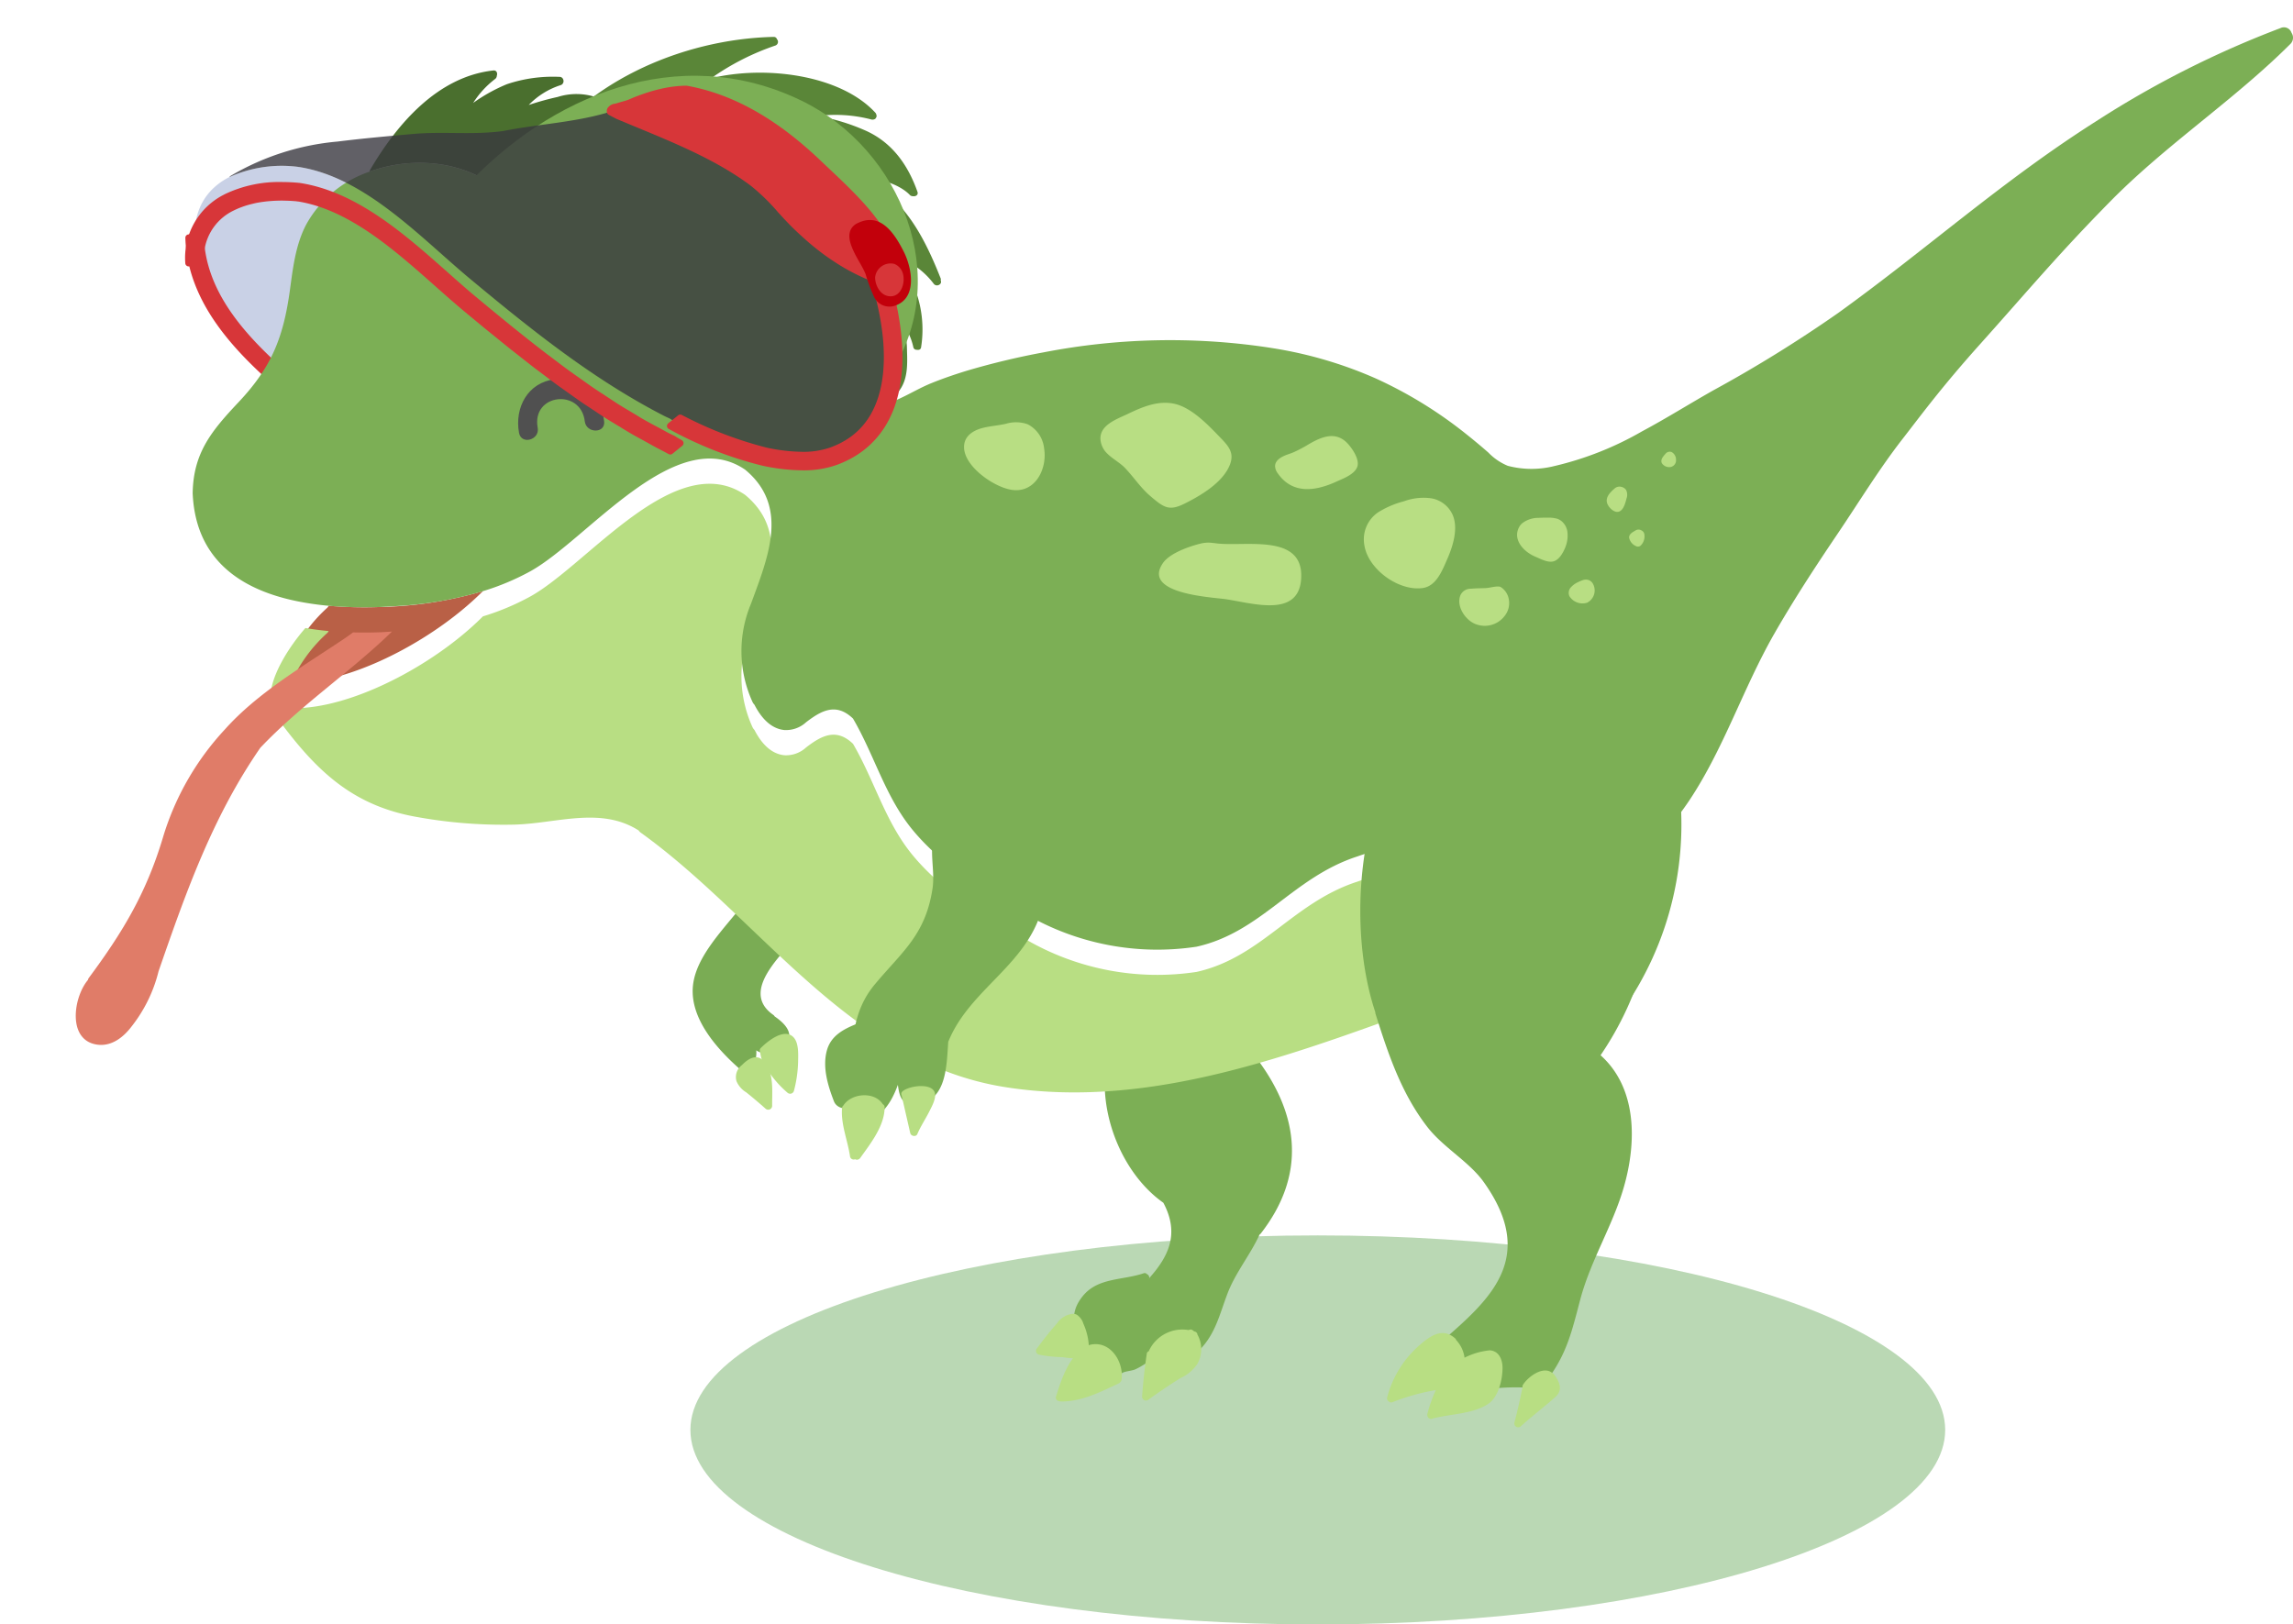 <svg xmlns="http://www.w3.org/2000/svg" xmlns:xlink="http://www.w3.org/1999/xlink" width="272.311" height="192.957" viewBox="0 0 272.311 192.957"><defs><style>.a{fill:#bad8b4;}.b{fill:#c9d1e6;}.c{fill:#d73639;}.d{fill:#7aac54;}.e{fill:#b8de83;}.f{fill:#7caf55;}.g{fill:#b96046;}.h{fill:none;}.i{fill:#4a6f2e;}.j{fill:#5a8638;}.k{fill:#e07c68;}.l{fill:#505050;}.m{fill:#393840;opacity:0.793;}.n{fill:#c2000b;}.o{filter:url(#o);}.p{filter:url(#m);}.q{filter:url(#k);}.r{filter:url(#i);}.s{filter:url(#g);}.t{filter:url(#e);}.u{filter:url(#c);}.v{filter:url(#a);}</style><filter id="a" x="120.335" y="110.443" width="42.088" height="61.909" filterUnits="userSpaceOnUse"><feOffset dy="1" input="SourceAlpha"/><feGaussianBlur stdDeviation="3" result="b"/><feFlood flood-opacity="0.161"/><feComposite operator="in" in2="b"/><feComposite in="SourceGraphic"/></filter><filter id="c" x="116.381" y="150.655" width="25.84" height="24.814" filterUnits="userSpaceOnUse"><feOffset dy="1" input="SourceAlpha"/><feGaussianBlur stdDeviation="3" result="d"/><feFlood flood-opacity="0.161"/><feComposite operator="in" in2="d"/><feComposite in="SourceGraphic"/></filter><filter id="e" x="23.109" y="48.466" width="178.546" height="90.293" filterUnits="userSpaceOnUse"><feOffset dy="3" input="SourceAlpha"/><feGaussianBlur stdDeviation="3" result="f"/><feFlood flood-opacity="0.161"/><feComposite operator="in" in2="f"/><feComposite in="SourceGraphic"/></filter><filter id="g" x="0" y="66.019" width="55.553" height="67.098" filterUnits="userSpaceOnUse"><feOffset dy="3" input="SourceAlpha"/><feGaussianBlur stdDeviation="3" result="h"/><feFlood flood-opacity="0.161"/><feComposite operator="in" in2="h"/><feComposite in="SourceGraphic"/></filter><filter id="i" x="45.84" y="0" width="72.156" height="54.03" filterUnits="userSpaceOnUse"><feOffset dx="3" dy="-6" input="SourceAlpha"/><feGaussianBlur stdDeviation="3" result="j"/><feFlood flood-opacity="0.161"/><feComposite operator="in" in2="j"/><feComposite in="SourceGraphic"/></filter><filter id="k" x="91.225" y="84.837" width="42.549" height="57.636" filterUnits="userSpaceOnUse"><feOffset dy="1" input="SourceAlpha"/><feGaussianBlur stdDeviation="3" result="l"/><feFlood flood-opacity="0.161"/><feComposite operator="in" in2="l"/><feComposite in="SourceGraphic"/></filter><filter id="m" x="155.54" y="65.869" width="53.135" height="66.882" filterUnits="userSpaceOnUse"><feOffset dx="3" dy="-6" input="SourceAlpha"/><feGaussianBlur stdDeviation="3" result="n"/><feFlood flood-opacity="0.161"/><feComposite operator="in" in2="n"/><feComposite in="SourceGraphic"/></filter><filter id="o" x="13.009" y="12.62" width="77.177" height="50.375" filterUnits="userSpaceOnUse"><feOffset dy="3" input="SourceAlpha"/><feGaussianBlur stdDeviation="3" result="p"/><feFlood flood-opacity="0.161"/><feComposite operator="in" in2="p"/><feComposite in="SourceGraphic"/></filter></defs><g transform="translate(9 3.25)"><path class="a" d="M74.508,0c41.15,0,74.508,10.345,74.508,23.105S115.658,46.211,74.508,46.211,0,35.866,0,23.105,33.359,0,74.508,0Z" transform="translate(72.99 143.496)"/><g transform="translate(13.012 16.474)"><path class="b" d="M314.906,557.493c-8.448-4.337-15.826-10.257-23.1-16.305-5.876-4.889-12.432-12.06-20.309-13.3a.426.426,0,0,0-.058,0,.4.4,0,0,0-.059-.018,15.094,15.094,0,0,0-8.188,1.21c-2.693,1.378-4.446,3.919-4.079,8,.684,7.621,6.862,13.262,12.337,17.841,11.277,9.433,31.213,13.854,43.352,3.421v.009l.23-.186.477-.386Z" transform="translate(-257.969 -527.771)"/><path class="c" d="M315.293,561.581l-1.359-.716a.4.4,0,0,0-.187-.047.4.4,0,0,0-.258.1c-4.368,3.692-10.15,5.643-16.718,5.643a40.868,40.868,0,0,1-25.067-9.191c-5.446-4.555-11.309-10.008-11.945-17.092-.028-.321-.031-.625-.031-.927a.4.4,0,0,0-.143-.305.4.4,0,0,0-.257-.094.418.418,0,0,0-.066,0l-1.419.238a.4.4,0,0,0-.333.4c.006.284.021.575.048.877.712,7.923,6.944,13.75,12.729,18.588a42.567,42.567,0,0,0,26.5,9.688,28.2,28.2,0,0,0,16.715-5.039.407.407,0,0,0,.144-.075l.609-.494c.19-.15.379-.3.561-.455l.542-.439a.4.4,0,0,0-.065-.665Z" transform="translate(-257.509 -531.065)"/></g><g transform="translate(73.259 101.604)"><path class="d" d="M82.259,96.52c-.017-.035,0-.072-.031-.1-1.393-1.684-3.43-2.535-5.175-3.78a.462.462,0,0,0-.835-.108c-2.125,3.7-7.091,7.578-7.589,11.929-.471,4.107,3.167,7.944,5.988,10.348a.468.468,0,0,0,.651,0,3.52,3.52,0,0,0,.875-2.594,1.993,1.993,0,0,0,1.642.281,3.176,3.176,0,0,0,2-1.107c.846-1.335-.39-2.471-1.467-3.212a.471.471,0,0,0-.147-.169c-4.511-3.138,2.309-8.206,4.151-10.953A.384.384,0,0,0,82.259,96.52Z" transform="translate(-68.587 -92.303)"/><path class="e" d="M76.972,102.518c-1.081-1.248-3.133.426-3.934,1.237a.4.4,0,0,0-.059.493,3.9,3.9,0,0,0,.844,2.068,12.678,12.678,0,0,0,2.386,2.734.466.466,0,0,0,.768-.2,14.806,14.806,0,0,0,.5-3.463C77.489,104.542,77.575,103.215,76.972,102.518Z" transform="translate(-64.955 -84.115)"/><path class="e" d="M74.771,104.117c-.866-1.035-1.917-.388-2.673.393a1.771,1.771,0,0,0-.643,1.916,2.839,2.839,0,0,0,1.153,1.32q1.172.94,2.294,1.939a.466.466,0,0,0,.785-.325C75.667,107.683,75.94,105.517,74.771,104.117Z" transform="translate(-66.248 -82.849)"/></g><g transform="translate(114.025 115.193)"><path class="f" d="M101.895,117.658a.357.357,0,0,0-.408-.108c-2.471.849-5.418.483-7.219,2.706-1.6,1.976-1.213,3.767.127,5.787a.471.471,0,0,0,.73.064.427.427,0,0,0,.428-.081,46.963,46.963,0,0,0,3.785-4.048,20.013,20.013,0,0,0,2.769-3.7A.441.441,0,0,0,101.895,117.658Z" transform="translate(-88.704 -84.747)"/><g class="v" transform="matrix(1, 0, 0, 1, -123.02, -118.44)"><path class="f" d="M114.016,105.861c-3.019-3.967-9.692-7.982-14.17-5.291a.9.9,0,0,0-1.186.278c-5.146,6.443-2.167,17.667,4.353,22.27,3.965,7.453-5.71,10.883-8.162,16.569-.007.018,0,.037-.011.055-.987.489-.844,2.258.46,2.173.6-.039.86.489,1.132.95a1.081,1.081,0,0,0,.136.151.953.953,0,0,0,1.48.37c.377-.278,1.184-.281,1.653-.491a9.335,9.335,0,0,0,1.8-1.123c.015-.013.02-.029.037-.042a1.188,1.188,0,0,0,.369-.357c.347-.518,1.232-.366,1.761-.366a12.361,12.361,0,0,1,2.34-.092,1.132,1.132,0,0,0,.664-.074,1.028,1.028,0,0,0,.722-.329c1.814-1.877,2.316-4.19,3.217-6.565.963-2.546,2.719-4.629,3.827-7.052a1.108,1.108,0,0,0,.136-.116C119.911,119.923,119.284,112.784,114.016,105.861Z" transform="translate(35.14 18.75)"/></g><path class="e" d="M104.2,121.782a.422.422,0,0,0-.281-.358c-.037-.013-.072-.015-.108-.026a1.884,1.884,0,0,0-.233-.175.412.412,0,0,0-.421.015,4.378,4.378,0,0,0-4.748,2.517.342.342,0,0,0-.23.292q-.378,2.54-.559,5.1a.461.461,0,0,0,.691.4c1.25-.9,2.519-1.761,3.82-2.581a4.835,4.835,0,0,0,2.044-1.688A3.548,3.548,0,0,0,104.2,121.782Z" transform="translate(-85.015 -81.689)"/><path class="e" d="M96.4,121.334a1.955,1.955,0,0,0-.783-1.07l-.013-.011-.011,0a.952.952,0,0,0-.577-.081,2.607,2.607,0,0,0-1.756,1.121c-.857.972-1.658,1.991-2.427,3.035a.461.461,0,0,0,.274.675,15.61,15.61,0,0,0,2.824.3,10.619,10.619,0,0,0,2.769.1.458.458,0,0,0,.322-.322A7.371,7.371,0,0,0,96.4,121.334Z" transform="translate(-90.763 -82.539)"/><g class="u" transform="matrix(1, 0, 0, 1, -123.02, -118.44)"><path class="e" d="M96.058,121.659a.373.373,0,0,0-.2.153c-2.156.761-3.212,4.109-3.794,5.984a.412.412,0,0,0,.392.541c.04.011.059.046.107.046,2.541.039,4.767-1.131,7.026-2.184.018-.009.015-.026.031-.037.053-.022.079-.085.118-.134s.068-.072.075-.118c.005-.018.024-.018.026-.039C100.178,123.711,98.514,121.042,96.058,121.659Z" transform="translate(33.34 37.09)"/></g></g><path class="g" d="M44.426,84.31a.516.516,0,0,0-.057.017l-.011,0c-1.579-.138-2.03-.393-1.734-2.024a8.881,8.881,0,0,1,.893-2.508,17.609,17.609,0,0,1,3.528-4.37A1.01,1.01,0,0,0,47.2,75.2a49.607,49.607,0,0,0,5.9.153,46.849,46.849,0,0,0,12.418-1.892C60.078,78.913,51.14,83.746,44.426,84.31Z" transform="translate(-17.166 -6.495)"/><path class="h" d="M43.518,79.791a8.881,8.881,0,0,0-.893,2.508c-.3,1.631.154,1.886,1.734,2.024l.011,0a.516.516,0,0,1,.057-.017c6.714-.564,15.652-5.4,21.092-10.848A46.849,46.849,0,0,1,53.1,75.354a49.607,49.607,0,0,1-5.9-.153,1.01,1.01,0,0,1-.153.221A17.609,17.609,0,0,0,43.518,79.791Z" transform="translate(-17.166 -6.495)"/><g class="t" transform="matrix(1, 0, 0, 1, -9, -3.25)"><path class="e" d="M200.834,114.295c-.86-.1-1.712-.21-2.531-.357a73.634,73.634,0,0,1-8.561-2.223,31.012,31.012,0,0,0-19.338.438c-7.664,2.48-11.405,9.015-19.108,10.725a31.049,31.049,0,0,1-20.281-3.868c-4.829-2.69-9.769-5.609-13.359-9.911-3.32-3.978-4.578-8.911-7.155-13.319-1.991-1.906-3.726-.984-5.576.439a3.516,3.516,0,0,1-2.588.921c-1.675-.173-2.807-1.574-3.546-3.011a1.2,1.2,0,0,1-.252-.381,14.538,14.538,0,0,1-.156-11.6c2-5.488,4.6-11.543-.693-15.933C89.46,60.6,79.024,74.468,72.205,78.268a29.509,29.509,0,0,1-5.655,2.377C61.111,86.1,52.173,90.929,45.459,91.494a.518.518,0,0,0-.057.017l-.011,0c-1.579-.138-2.03-.393-1.734-2.024a8.881,8.881,0,0,1,.893-2.508,17.609,17.609,0,0,1,3.528-4.37,1.011,1.011,0,0,0,.153-.221c-.932-.083-1.853-.206-2.761-.36-2.561,2.929-5.706,8.164-3.305,10.561a1.076,1.076,0,0,0,.2.445c4.348,5.864,8.565,9.953,15.924,11.363a57.7,57.7,0,0,0,11.87.987c5.043-.1,10.343-2.2,14.878.686a1.163,1.163,0,0,0,.226.243c14.31,10.271,24.8,27.364,43.382,30.261,17.92,2.794,35.572-4.482,52.112-10.392,7.616-2.866,14.979-6.589,21.1-11.826a1.079,1.079,0,0,1-.353.039C201.27,114.367,201.06,114.322,200.834,114.295Z" transform="translate(-9.2 -10.43)"/></g><path class="i" d="M62.749,53.732a42.752,42.752,0,0,1,4-2.588c.408-.233.822-.45,1.237-.669a8.965,8.965,0,0,1,2.156-3.327A11.508,11.508,0,0,1,74.9,44.014a.455.455,0,0,0,.336-.6c0-.015-.013-.024-.017-.039a.485.485,0,0,0-.489-.333,7.4,7.4,0,0,0-4.688-.072,32.607,32.607,0,0,0-3.429.952A9.136,9.136,0,0,1,70.4,41.565a.527.527,0,0,0,.2-.116.463.463,0,0,0,.044-.061.481.481,0,0,0,.1-.285l0-.02a.553.553,0,0,0-.116-.333l-.006-.006a.431.431,0,0,0-.347-.162l-.011,0a17.141,17.141,0,0,0-6.238.868,19.734,19.734,0,0,0-4.015,2.23,10.943,10.943,0,0,1,2.6-2.84.5.5,0,0,0,.208-.381c.107-.307-.011-.68-.415-.636-6.624.732-11.436,6.366-14.624,11.795a.516.516,0,0,0-.066.217C52.713,50.013,58.714,50.54,62.749,53.732Z" transform="translate(-12.82 -34.702)"/><path class="j" d="M87.325,51.227c9.5,4.605,15.31,15.352,13.4,25.274a11.049,11.049,0,0,1,.246,3,.406.406,0,0,0,.439.441.346.346,0,0,0,.4-.11c1.206-1.439,1.094-3.366,1.041-5.157a7.211,7.211,0,0,0-.908-3.452,7.216,7.216,0,0,1,1.667,3.291.38.38,0,0,0,.381.3.448.448,0,0,0,.164.011h.006a.336.336,0,0,0,.368-.3,13.483,13.483,0,0,0-.8-7.133,8.609,8.609,0,0,0-3.351-3.954,9.308,9.308,0,0,1,5.651,3.535c.336.443,1.063.051.827-.4a.341.341,0,0,0,.009-.211c-2.019-5.14-4.739-10.344-9.964-12.052,2.292-.011,5.006.752,6.329,2.153a.378.378,0,0,0,.221.094l.035.015a.361.361,0,0,0,.125.007c.3.029.616-.169.489-.528-1.151-3.263-3.076-5.94-6.284-7.324a24.611,24.611,0,0,0-5.563-1.682,16.906,16.906,0,0,1,6.443.434c.02.006.029-.009.048-.006a.367.367,0,0,0,.208-.029.35.35,0,0,0,.142-.068.438.438,0,0,0,.063-.09.466.466,0,0,0,.088-.182.417.417,0,0,0-.009-.134.374.374,0,0,0-.07-.2c-.013-.02,0-.042-.02-.063C94.965,42.1,85.9,41.013,79.593,42.565a29.864,29.864,0,0,1,7.637-3.89.463.463,0,0,0,.182-.752.38.38,0,0,0-.382-.272c-10.971.246-23.187,5.528-28.956,15.308C66.855,47.94,77.238,46.339,87.325,51.227Z" transform="translate(-4.144 -36.518)"/><g class="s" transform="matrix(1, 0, 0, 1, -9, -3.25)"><path class="k" d="M61.667,74.541c-.311.232-.693.511-1.206.853-4.767,3.19-10.174,6.359-14.023,10.679a32.568,32.568,0,0,0-7.28,12.6c-1.965,6.662-4.736,11.335-8.885,16.928a.4.4,0,0,0-.079.206c-1.741,2.053-2.48,7.126,1.018,7.688,1.754.281,3.19-.86,4.179-2.178a17.239,17.239,0,0,0,3.18-6.528c3.241-9.354,6.394-18.31,12.085-26.546,4.868-5.135,10.629-8.938,15.633-13.8-.54.029-1.081.074-1.62.09C63.682,74.563,62.676,74.567,61.667,74.541Z" transform="translate(-19.74 -2.42)"/></g><path class="f" d="M285.545,37.69a.946.946,0,0,0-1.318-.566.975.975,0,0,0-.094.035,116.021,116.021,0,0,0-21.88,11.084c-11.078,7.043-19.9,15.034-30.5,22.684A157.367,157.367,0,0,1,216.9,80.138c-2.853,1.609-5.624,3.357-8.517,4.9a38.166,38.166,0,0,1-10.359,4.1,11.092,11.092,0,0,1-5.557-.022,6.822,6.822,0,0,1-2.314-1.581q-1.257-1.1-2.566-2.142a50.952,50.952,0,0,0-10.773-6.644A49.334,49.334,0,0,0,164.282,75.1c-.186-.029-.37-.059-.555-.086a78.753,78.753,0,0,0-26.4.627,89.478,89.478,0,0,0-8.982,2.145c-1.452.439-2.89.93-4.3,1.5-1.353.544-2.579,1.291-3.907,1.89-1.017.461-1.412.539-2.059-.392a1.226,1.226,0,0,0-.142-.136,19.652,19.652,0,0,0,1.046-3.622c1.908-9.922-3.9-20.669-13.4-25.274-9.618-4.66-19.5-3.414-28.015,1.063-.415.219-.829.436-1.237.669a42.753,42.753,0,0,0-4,2.588c-4.035-3.191-10.036-3.719-15.025-1.9A13.549,13.549,0,0,0,49.747,60.5c-1.27,2.454-1.552,5.168-1.927,7.859-.783,5.631-2.221,9.093-6.072,13.188-3.2,3.4-5.385,6.013-5.46,10.824.358,8.37,6.372,11.824,13.391,13.012.908.154,1.829.278,2.761.36.961.086,1.932.138,2.9.162,1.009.026,2.015.022,3-.009.539-.017,1.079-.061,1.62-.09a44.886,44.886,0,0,0,10.8-1.8,29.507,29.507,0,0,0,5.655-2.377c6.819-3.8,17.255-17.669,25.483-12.054,5.3,4.39,2.693,10.446.693,15.933a14.538,14.538,0,0,0,.156,11.6,1.205,1.205,0,0,0,.252.381c.739,1.438,1.871,2.838,3.546,3.011a3.516,3.516,0,0,0,2.588-.921c1.849-1.423,3.585-2.346,5.576-.439,2.577,4.408,3.835,9.341,7.155,13.319,3.59,4.3,8.53,7.221,13.359,9.911a31.048,31.048,0,0,0,20.281,3.868c7.7-1.71,11.444-8.245,19.108-10.725a31.012,31.012,0,0,1,19.338-.438,73.626,73.626,0,0,0,8.561,2.223c.82.147,1.671.256,2.531.357.226.028.436.072.667.1a1.08,1.08,0,0,0,.353-.039c.228-.195.454-.4.678-.6a42.727,42.727,0,0,0,7.247-8.194c4.129-6.181,6.436-13.405,10.12-19.843,2.333-4.072,4.9-8,7.53-11.891,2.559-3.787,4.934-7.7,7.745-11.306,2.186-2.809,4.561-6.065,9.124-11.159,5.984-6.682,9.218-10.609,15.486-16.987,5.993-6.1,13.084-10.944,19.343-16.74.695-.643,1.379-1.3,2.048-1.965A1.037,1.037,0,0,0,285.545,37.69Z" transform="translate(-22.407 -37.035)"/><g class="r" transform="matrix(1, 0, 0, 1, -9, -3.25)"><path class="f" d="M92.382,46.386c-14.654-7.1-29.952-.546-40.027,10.354-1,1.085.618,2.713,1.625,1.625.1-.114.211-.217.318-.329l46.492,19.873c-.6,1.177,1.245,2.2,2.039,1.028C110.476,67.591,104.291,52.156,92.382,46.386Z" transform="translate(-0.2 -28.43)"/></g><g transform="translate(105.488 44.595)"><path class="e" d="M95.62,65.608a3.618,3.618,0,0,0-1.956-2.824,4.155,4.155,0,0,0-2.594-.048c-.866.195-1.754.254-2.616.458-1.309.311-2.489,1.068-2.318,2.576.25,2.215,3.642,4.535,5.692,4.815C94.625,70.965,96.041,68.012,95.62,65.608Z" transform="translate(-86.119 -60.237)"/><path class="e" d="M126.591,68.838a3.666,3.666,0,0,0-1.112-.121c-.37,0-.737,0-1.1.022a3.126,3.126,0,0,0-1.962.671,1.719,1.719,0,0,0-.357.48c-.759,1.519.66,2.916,1.919,3.443.631.265,1.522.774,2.224.563.653-.2,1.1-1.009,1.34-1.583a3.682,3.682,0,0,0,.272-1.962,1.977,1.977,0,0,0-.7-1.232A1.619,1.619,0,0,0,126.591,68.838Z" transform="translate(-56.169 -55.07)"/><path class="e" d="M123.017,73.218a.769.769,0,0,0-.268-.055c-.491-.013-1.046.171-1.552.191-.566.022-1.132.017-1.7.075a1.331,1.331,0,0,0-1.252.772c-.506,1.256.5,2.807,1.609,3.344a2.968,2.968,0,0,0,3.611-.847,2.447,2.447,0,0,0,.529-2A2.155,2.155,0,0,0,123.017,73.218Z" transform="translate(-59.296 -51.341)"/><path class="e" d="M116.784,67.824l-.175.053a10.9,10.9,0,0,0-2.978,1.291,3.882,3.882,0,0,0-1.614,3.976c.471,2.794,4.061,5.414,6.916,5.013,1.618-.228,2.327-2.1,2.9-3.407.671-1.518,1.375-3.708.631-5.335a3.4,3.4,0,0,0-2.517-1.916A6.708,6.708,0,0,0,116.784,67.824Z" transform="translate(-64.462 -56.153)"/><path class="e" d="M105.246,70.373c-.018,0-.028.011-.044.009a3.752,3.752,0,0,0-1.46.039c-1.313.309-3.715,1.123-4.55,2.322-2.568,3.7,5.857,4.063,7.488,4.309,3.318.5,8.879,2.287,8.929-2.767C115.66,69.084,108.456,70.934,105.246,70.373Z" transform="translate(-75.564 -53.717)"/><path class="e" d="M108.489,65.329c-.2.09-.412.171-.625.243-.658.222-1.66.627-1.653,1.463a1.564,1.564,0,0,0,.331.847c1.78,2.542,4.546,2.072,6.945.974.794-.364,2.215-.87,2.5-1.809.261-.857-.6-2.11-1.132-2.693-1.417-1.548-3.1-.844-4.657.064A16.092,16.092,0,0,1,108.489,65.329Z" transform="translate(-69.275 -59.489)"/><path class="e" d="M104.908,73.276c1.91-.949,4.605-2.524,5.412-4.673.564-1.5-.325-2.314-1.348-3.377-1.349-1.4-3.272-3.383-5.263-3.816-1.96-.426-3.839.392-5.57,1.223-1.274.61-3.386,1.313-3.2,3.1a2.684,2.684,0,0,0,.318.971c.487.921,1.844,1.561,2.541,2.281,1.083,1.12,1.875,2.383,3.072,3.4C102.452,73.73,103.066,74.19,104.908,73.276Z" transform="translate(-78.732 -61.292)"/><path class="e" d="M126.327,73a2.619,2.619,0,0,0-.9.647.977.977,0,0,0-.164,1.041,1.834,1.834,0,0,0,2.1.776,1.634,1.634,0,0,0,.673-2.287.933.933,0,0,0-.772-.46,1.271,1.271,0,0,0-.461.081A5.2,5.2,0,0,0,126.327,73Z" transform="translate(-53.371 -51.716)"/><path class="e" d="M129.442,66.756a.88.88,0,0,0-.82.131c-.494.425-1.162,1.029-.945,1.765.142.483.772,1.143,1.316,1.05.632-.108.859-1.075.993-1.585a1.273,1.273,0,0,0-.048-1.006A.867.867,0,0,0,129.442,66.756Z" transform="translate(-51.313 -56.75)"/><path class="e" d="M130.559,69.589a.674.674,0,0,0-.654-.035c-.325.2-.827.419-.825.879a1.409,1.409,0,0,0,.825,1.02.49.49,0,0,0,.557-.072,1.54,1.54,0,0,0,.432-1.344A.608.608,0,0,0,130.559,69.589Z" transform="translate(-50.103 -54.425)"/><path class="e" d="M132.4,64.5a.575.575,0,0,0-.125-.037.631.631,0,0,0-.566.173c-.27.313-.7.728-.487,1.177a1.047,1.047,0,0,0,1.006.461.8.8,0,0,0,.676-.849A1.027,1.027,0,0,0,132.4,64.5Z" transform="translate(-48.353 -58.64)"/></g><g transform="translate(88.996 89.587)"><path class="f" d="M80.917,101.457c-1.583.627-3.094,1.412-3.572,3.184-.542,2.006.13,4.171.847,6.033.368.956,1.967,1.219,2.215,0,.4-1.945.559-4.269,1.4-6.074a1.135,1.135,0,0,0-.05-1.077C82.781,102.825,82.2,100.95,80.917,101.457Z" transform="translate(-77.148 -72.684)"/><g class="q" transform="matrix(1, 0, 0, 1, -98, -92.84)"><path class="f" d="M101.4,88.632c-3.224-4.815-10.49-3.241-12.288,2.331-.658,2.039.092,4.407-.219,6.484-.831,5.567-3.664,7.572-6.875,11.436-3.748,4.506-2.129,9.729-3.62,15.064a1.044,1.044,0,0,0,.066.754.677.677,0,0,0,.026.064,1.184,1.184,0,0,0,.066.116.959.959,0,0,0,.952.52c3-.165,4.364-2.142,5.265-4.6.193,1.384.452,2.449,2.138,2.307,3.69-.309,3.64-4.629,3.844-7.42,2.577-6.4,9.661-9.2,11.271-16.35C102.812,95.867,103.793,91.4,101.4,88.632Z" transform="translate(21.86 7.07)"/></g><g transform="translate(1.982 36.171)"><path class="e" d="M86.044,106.236c-.368-1.241-3.142-.818-3.853-.151a.375.375,0,0,0-.074.472c0,.011-.007.017-.006.026q.507,2.225,1.017,4.451c.081.358.682.48.84.11.406-.956.989-1.811,1.45-2.737C85.7,107.847,86.235,106.88,86.044,106.236Z" transform="translate(-75.006 -105.442)"/><path class="e" d="M83.085,107.1c-.974-1.535-3.686-1.331-4.66.12l-.009.022a.432.432,0,0,0-.167.3c-.171,1.932.686,3.9.952,5.795a.437.437,0,0,0,.592.3.476.476,0,0,0,.61-.145c1.228-1.728,2.894-3.805,2.9-6.019A.379.379,0,0,0,83.085,107.1Z" transform="translate(-78.226 -104.946)"/></g></g><g transform="translate(152.54 77.618)"><path class="f" d="M140.25,123.735a37.987,37.987,0,0,0,6.51-24c-.518-8-2.256-17.81-11.163-19.878-22.005-5.109-27.138,23.671-22.1,38.755a1.22,1.22,0,0,0,.018.178c1.511,4.783,3.059,9.451,6.162,13.461,1.89,2.441,4.973,4.125,6.7,6.55,6.273,8.791.947,13.736-4.493,18.492a1.033,1.033,0,0,0-.316.5,1,1,0,0,0-.393,1.188c.436,1.386.914,2.752,1.438,4.109a1.179,1.179,0,0,0,1.412.8,27.1,27.1,0,0,1,8.547-.6.935.935,0,0,0,1.05-.745,1.249,1.249,0,0,0,.342-.309c2.34-3.158,2.9-5.826,3.884-9.523,1.232-4.625,3.833-8.712,5.155-13.282C144.545,134.1,144.613,127.638,140.25,123.735Z" transform="translate(-111.71 -79.256)"/><g class="p" transform="matrix(1, 0, 0, 1, -161.54, -80.87)"><path class="f" d="M146.763,99.734c-.518-8-2.256-17.81-11.163-19.878-22.3-5.177-27.28,24.45-21.9,39.356a1.2,1.2,0,0,0,2.208.1l19.468,7.239c-.336,1.05,1.013,2.191,1.86,1.2A38.425,38.425,0,0,0,146.763,99.734Z" transform="translate(49.83 1.61)"/></g><path class="e" d="M126.388,124.276a.461.461,0,0,0-.206-.156c-1.077-.91-2.906.445-3.509,1.438a.363.363,0,0,0-.031.224c-.274,1.416-.59,2.818-.96,4.212a.463.463,0,0,0,.768.447c1.325-1.211,2.763-2.287,4.1-3.478C127.482,126.131,127.037,125.17,126.388,124.276Z" transform="translate(-103.372 -41.895)"/><path class="e" d="M125.636,123.452a8.54,8.54,0,0,0-2.987.873,3.779,3.779,0,0,0-1.007-2.107c-.024-.044-.013-.094-.057-.134-1.48-1.39-2.943-.408-4.23.71a12.38,12.38,0,0,0-3.9,6.267.435.435,0,0,0,.059.347,1.631,1.631,0,0,0,.276.211.461.461,0,0,0,.34-.02h0a24.966,24.966,0,0,1,5.032-1.41l.075-.018a17.362,17.362,0,0,0-.98,2.732.36.36,0,0,0-.018.059c-.005.026-.018.057-.024.083s.015.051.013.083a.446.446,0,0,0,.029.176.386.386,0,0,0,.119.173.36.36,0,0,0,.077.053.443.443,0,0,0,.454.011c2.094-.548,4.706-.507,6.552-1.726,1.215-.8,1.693-2.875,1.7-4.236C127.171,124.57,126.748,123.517,125.636,123.452Z" transform="translate(-110.263 -43.923)"/></g><path class="l" d="M59.636,65.552c-.745-4.044,5.127-4.712,5.592-.765.171,1.452,2.471,1.469,2.3,0-.351-2.98-2.7-5.374-5.848-5-3.232.384-4.809,3.379-4.26,6.375.268,1.452,2.482.836,2.217-.612Z" transform="translate(-4.781 -17.991)"/><g transform="translate(13.009 6.926)"><g transform="translate(0 0)"><path class="m" d="M343.7,546.079c-.023-.35-.053-.7-.089-1.049s-.08-.7-.128-1.044-.1-.69-.164-1.035-.126-.681-.2-1.02-.145-.668-.224-1-.162-.652-.249-.975-.175-.632-.269-.946c-.049-.163-.1-.324-.153-.486-.044-.142-.087-.284-.133-.426-.016-.049-.032-.1-.051-.155a.509.509,0,0,0-.1-.173.461.461,0,0,0-.188-.114c-.269-.112-.539-.219-.806-.334q-.347-.15-.689-.312-.678-.321-1.334-.684t-1.281-.762q-.627-.4-1.231-.834t-1.186-.9q-.585-.468-1.147-.963t-1.111-1.02q-.183-.175-.365-.353c-1.706-1.672-3.158-3.627-5.073-5.072-4.8-3.623-10.879-5.835-16.375-8.163a.466.466,0,0,0-.525.111c-.246.081-.5.145-.742.219-4.06,1.2-8.308,1.386-12.457,2.208-3.522.489-7.049.033-10.579.34-3.011.262-6.078.535-9.076.91a30.193,30.193,0,0,0-12.716,4.082.449.449,0,0,0-.14.138,15.1,15.1,0,0,1,8.188-1.209.386.386,0,0,1,.059.018.4.4,0,0,1,.058,0c7.877,1.242,14.432,8.412,20.309,13.3,7.269,6.048,14.647,11.968,23.1,16.3l.607.284s3.486,2.382,11.189,4.5c2.8.585,5.775.846,8.218-.044.36-.13.714-.279,1.059-.444a10.576,10.576,0,0,0,.96-.519,10.111,10.111,0,0,0,.863-.589,9.472,9.472,0,0,0,.77-.655,9.315,9.315,0,0,0,.682-.715,9.7,9.7,0,0,0,.6-.77q.277-.4.516-.82t.438-.866q.2-.445.364-.906t.294-.942c.088-.321.164-.645.229-.972s.121-.663.166-1,.081-.678.108-1.018.044-.688.052-1.033.01-.7,0-1.043S343.722,546.429,343.7,546.079Z" transform="translate(-259.69 -515.409)"/><path class="c" d="M351.707,559.925a23.359,23.359,0,0,1-4.778-.556A45.59,45.59,0,0,1,335.814,555a.4.4,0,0,1-.047-.654l1.177-.954a.4.4,0,0,1,.446-.038,46.094,46.094,0,0,0,10.057,3.873,21.266,21.266,0,0,0,4.251.5,9.662,9.662,0,0,0,3.3-.511c.333-.121.656-.257.961-.4s.586-.3.864-.466a9.042,9.042,0,0,0,.766-.523,8.59,8.59,0,0,0,.681-.579,8.271,8.271,0,0,0,.6-.631,8.534,8.534,0,0,0,.53-.684q.247-.353.458-.73c.145-.255.274-.515.394-.78s.231-.544.331-.822.19-.57.269-.862.15-.6.211-.9.112-.618.154-.928.077-.636.1-.956.042-.651.05-.976.008-.661,0-.992-.022-.669-.042-1-.051-.671-.085-1.006-.078-.669-.125-1-.1-.669-.158-1-.122-.658-.189-.986-.141-.648-.218-.97-.156-.628-.24-.942-.171-.616-.261-.92l-.236-.75s-.41-.169-.571-.238q-.368-.16-.727-.329c-.47-.223-.94-.464-1.4-.716-.439-.243-.89-.511-1.338-.8s-.864-.567-1.284-.867-.83-.615-1.232-.937-.8-.654-1.186-1-.769-.693-1.144-1.049l-.373-.362c-.628-.616-1.22-1.265-1.792-1.892a23.843,23.843,0,0,0-3.175-3.088c-3.946-2.976-8.822-4.993-13.537-6.943l-.194-.08q-1.143-.473-2.263-.943l-.9-.473a.4.4,0,0,1-.187-.209.706.706,0,0,1,.051-.583,1.209,1.209,0,0,1,.89-.528,3.117,3.117,0,0,0,.352-.1l.418-.123.463-.131a5.318,5.318,0,0,0,.68-.26c.128-.055.256-.111.385-.162q.54-.211,1.086-.4a19.081,19.081,0,0,1,2.457-.678,14.359,14.359,0,0,1,2.569-.286h0a.743.743,0,0,1,.193.024l.038,0c5.417,1.006,10.583,3.921,15.808,8.911.343.327.693.658,1.048.992,3.723,3.512,7.942,7.492,8.632,12.764a.775.775,0,0,1-.116.534.871.871,0,0,1-.839.659.9.9,0,0,1-.135-.011l-.16-.025c.039.136.076.271.113.407.091.333.176.669.256,1.005s.16.69.232,1.035.141.7.2,1.053.119.714.169,1.073.1.719.133,1.082.069.728.093,1.092.038.732.047,1.1.008.731,0,1.1-.027.728-.056,1.092-.066.719-.114,1.078-.106.713-.178,1.067-.151.7-.245,1.045-.2.686-.318,1.02-.252.669-.4.992-.309.645-.483.955-.368.619-.571.91a10.785,10.785,0,0,1-.667.86,10.368,10.368,0,0,1-.76.8,10.5,10.5,0,0,1-.859.731,11.193,11.193,0,0,1-.956.654c-.346.209-.7.4-1.06.573s-.757.339-1.159.485A11.67,11.67,0,0,1,351.707,559.925Z" transform="translate(-278.419 -514.234)"/><g transform="translate(78.856 15.957)"><path class="n" d="M375.781,540.633c-1.083-2.147-2.7-4.628-5.3-3.486a2.07,2.07,0,0,0-.2.092c-.056.027-.109.047-.164.078-.009,0-.013.013-.022.018a1.785,1.785,0,0,0-.328.264c-.831.858-.347,2.106.08,3.022s1.008,1.727,1.392,2.653a19.923,19.923,0,0,0,.979,2.651,2.023,2.023,0,0,0,2.409,1.143C377.444,546.228,376.757,542.568,375.781,540.633Z" transform="translate(-369.311 -536.859)"/><path class="c" d="M376.945,545.348a1.717,1.717,0,0,0-1.014-1.129,1.845,1.845,0,0,0-2.282,1.614c.016,1.075.757,2.333,1.971,2.227S377.243,546.341,376.945,545.348Z" transform="translate(-370.589 -539.004)"/></g><g class="o" transform="matrix(1, 0, 0, 1, -22.01, -10.18)"><path class="c" d="M315.105,558.581a.41.41,0,0,1-.187-.047l-1.36-.716c-.384-.2-.762-.413-1.14-.625l-.5-.278-.455-.248c-.271-.147-.542-.293-.808-.447-.563-.324-1.115-.663-1.667-1l-.646-.392c-.24-.144-.479-.287-.714-.436-.589-.372-1.167-.759-1.745-1.145l-.594-.392c-.205-.135-.411-.269-.614-.408-.563-.385-1.119-.782-1.674-1.179l-.63-.447c-.195-.138-.391-.274-.584-.415-.544-.4-1.083-.8-1.621-1.212l-.64-.48c-.193-.144-.384-.286-.573-.432-.547-.42-1.09-.849-1.633-1.277l-1.161-.912c-.676-.54-1.348-1.088-2.02-1.636l-.745-.6q-1.379-1.131-2.753-2.276c-1.126-.936-2.249-1.932-3.44-2.987-.641-.569-1.253-1.112-1.876-1.655-4.134-3.608-9-7.53-14.392-8.407l-.153-.014-.069-.014c-.327-.031-.65-.051-.972-.065l-.477-.013c-.106,0-.212-.007-.317-.007l-.525.012q-.318.011-.631.032l-.31.023c-.25.022-.5.05-.736.083l-.087.011c-.354.051-.632.1-.906.161l-.247.06c-.191.046-.379.094-.563.147-.094.026-.184.054-.274.083-.174.056-.346.116-.515.18l-.231.087c-.236.1-.466.2-.683.31a6.216,6.216,0,0,0-3.513,5.987.4.4,0,0,1-.334.4l-1.419.238a.426.426,0,0,1-.066.006.4.4,0,0,1-.4-.391,8.4,8.4,0,0,1,4.591-8.132l.133-.071a14.9,14.9,0,0,1,6.731-1.43c.678,0,1.374.035,2.07.1l.134.018c6.736,1.06,12.435,6.114,17.464,10.573,1.185,1.052,2.3,2.044,3.425,2.976,2.593,2.158,5.39,4.458,8.268,6.667.114.087.631.474.631.474.722.547,1.442,1.095,2.172,1.626.291.212.584.417.877.622l.924.653c.348.249.7.5,1.048.738s.683.456,1.027.678l.971.639c.3.2.607.4.913.6.506.32,1.022.626,1.537.931l.38.226.427.26c.21.129.422.259.638.382.686.394,1.387.767,2.088,1.138,0,0,.377.2.5.272.158.088.317.177.48.259l.685.331c.075.044.345.222.853.505a.4.4,0,0,1,.058.659l-1.177.954A.4.4,0,0,1,315.105,558.581Z" transform="translate(-235.5 -507.59)"/></g></g></g></g></svg>